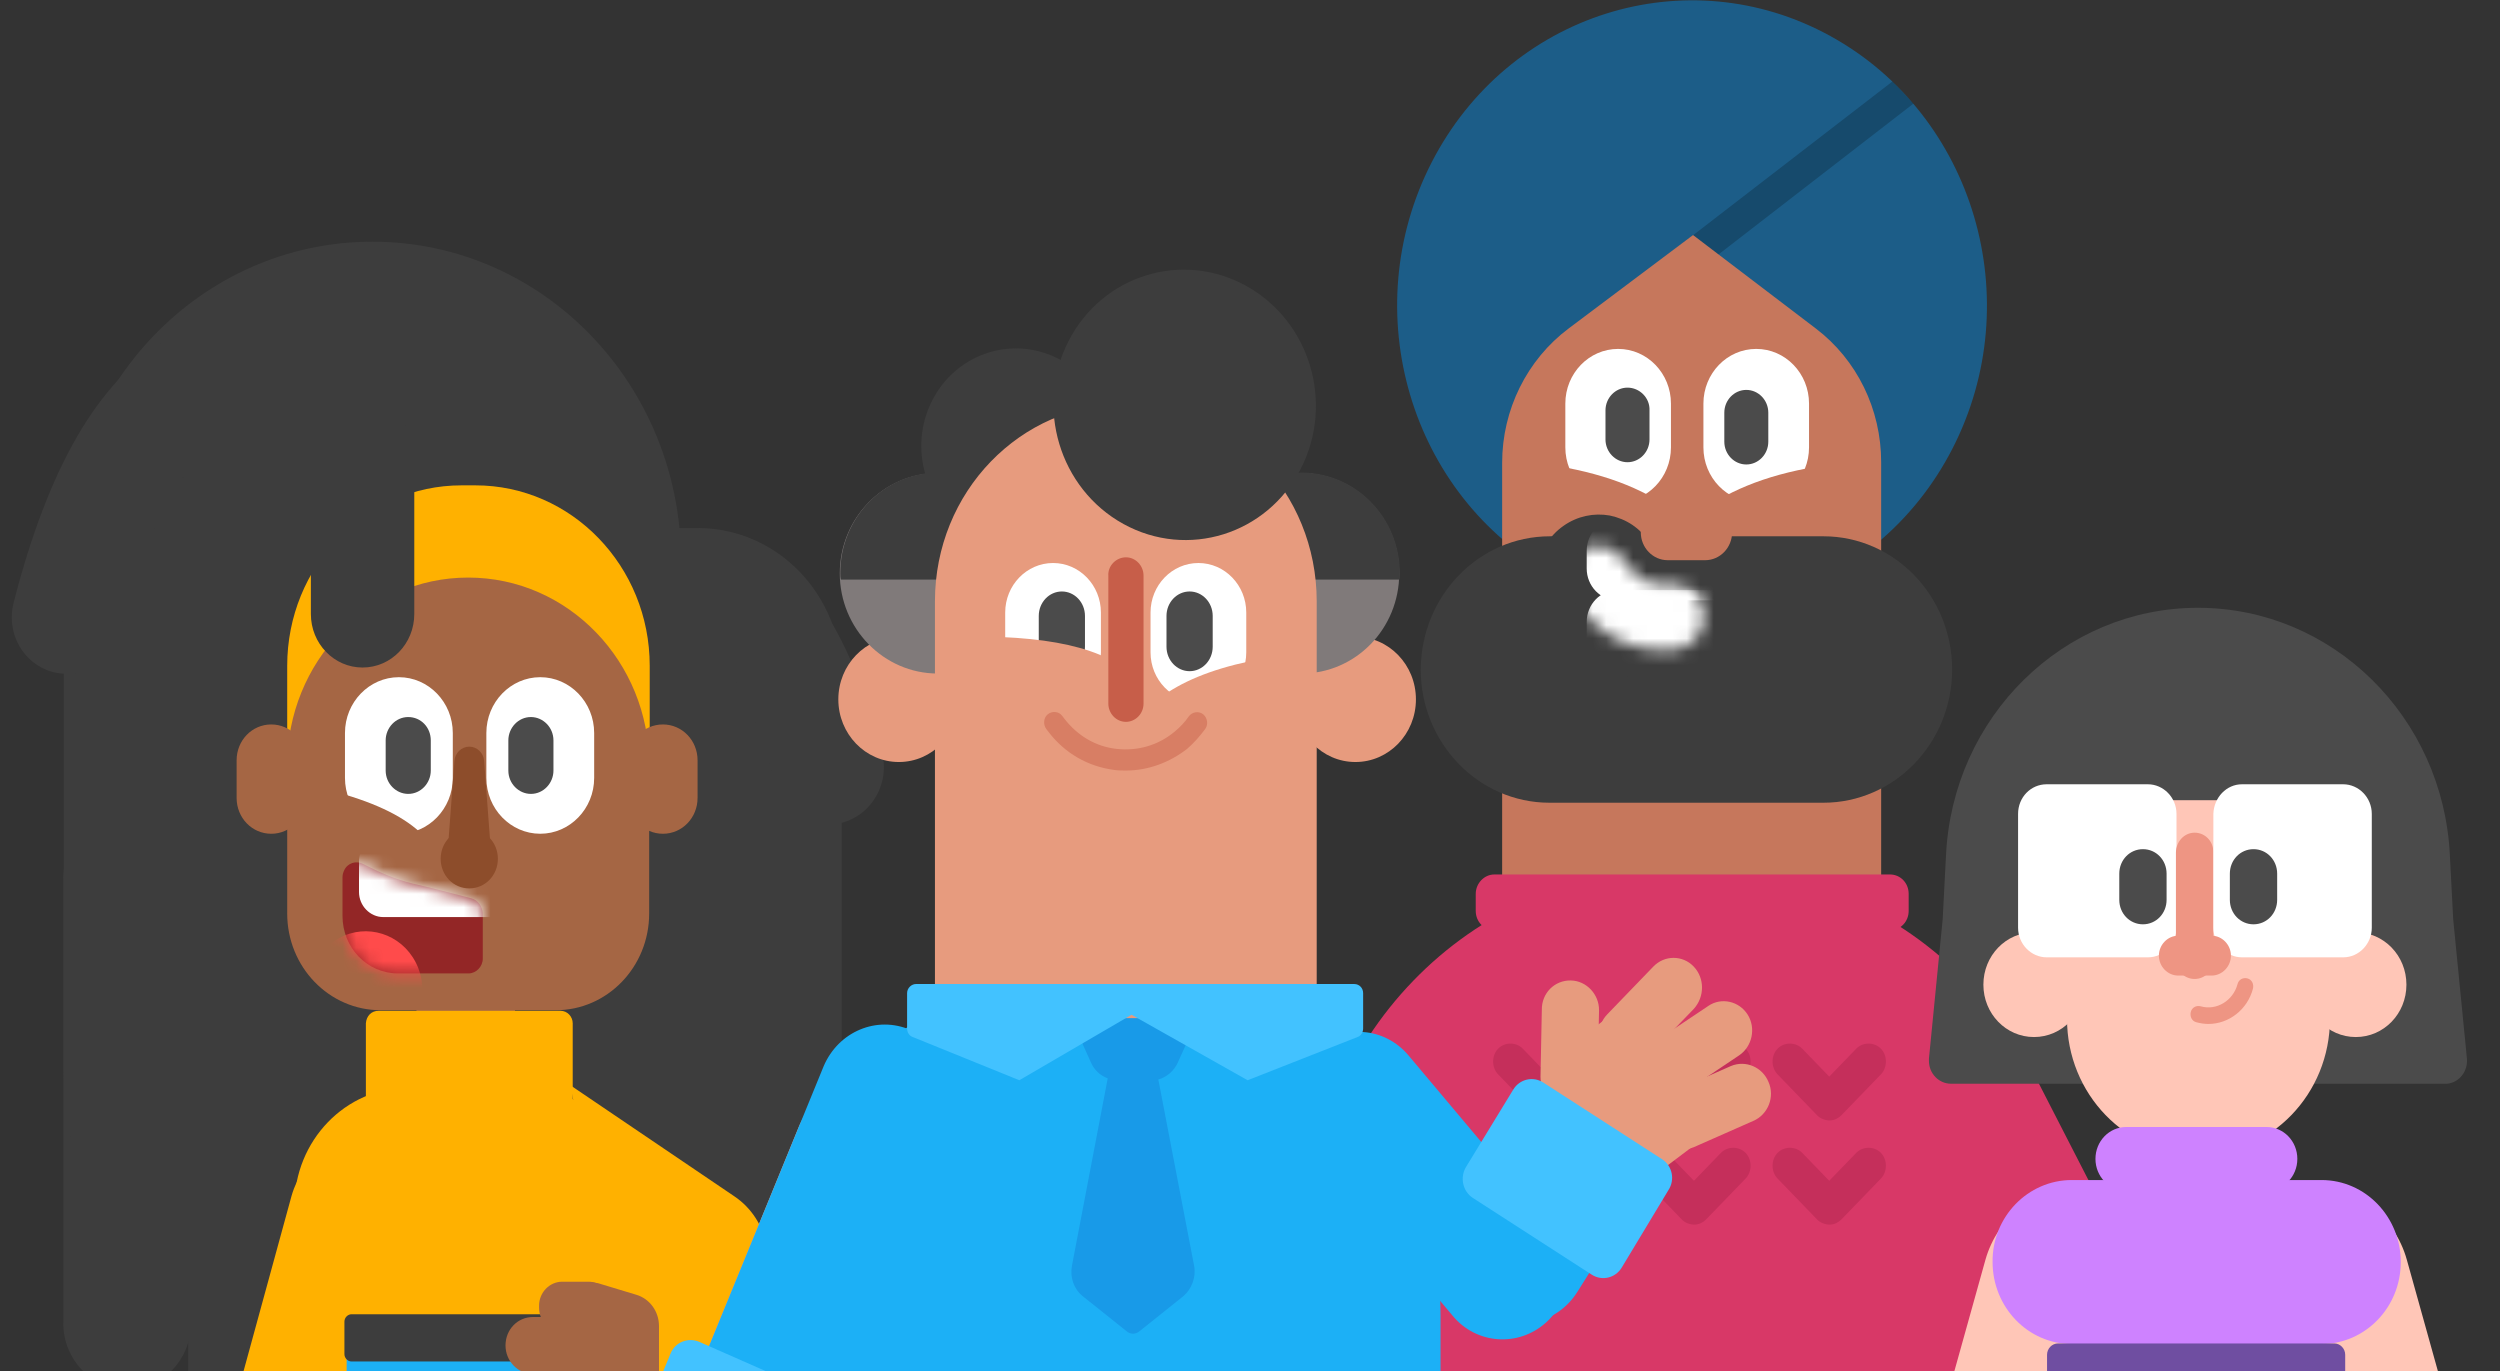 <svg width="186" height="102" viewBox="0 0 186 102" fill="none" xmlns="http://www.w3.org/2000/svg">
<rect x="0" y="0" width="186" height="102" fill="#333333" stroke="none"/>
<g clip-path="url(#clip0_4003_112)">
<path fill-rule="evenodd" clip-rule="evenodd" d="M146.459 84.607C143.409 85.952 141.996 89.614 143.291 92.772L155.728 123.162C157.023 126.32 160.556 127.781 163.605 126.436C166.656 125.091 168.069 121.43 166.774 118.27L154.336 87.881C153.042 84.723 149.508 83.262 146.459 84.607Z" fill="#C6775C"/>
<path fill-rule="evenodd" clip-rule="evenodd" d="M139.847 75.612L138.611 76.309C134.641 78.496 133.122 83.64 135.225 87.791L148.377 113.363C150.479 117.514 155.444 119.083 159.418 116.853L160.655 116.156C164.624 113.97 166.143 108.826 164.041 104.675L150.894 79.06C148.787 74.951 143.822 73.383 139.847 75.612Z" fill="#D83867"/>
<path fill-rule="evenodd" clip-rule="evenodd" d="M105.064 84.522C108.138 85.81 109.613 89.445 108.37 92.626L96.43 123.233C95.188 126.413 91.678 127.938 88.604 126.649C85.53 125.361 84.056 121.727 85.299 118.545L97.237 87.939C98.522 84.799 101.991 83.233 105.064 84.522Z" fill="#C6775C"/>
<path fill-rule="evenodd" clip-rule="evenodd" d="M111.557 75.412L112.806 76.086C116.812 78.198 118.416 83.312 116.382 87.5L103.652 113.347C101.618 117.535 96.677 119.195 92.665 117.04L91.416 116.366C87.41 114.254 85.806 109.14 87.841 104.953L100.57 79.105C102.611 74.959 107.511 73.305 111.557 75.412Z" fill="#D83867"/>
<path fill-rule="evenodd" clip-rule="evenodd" d="M124.418 64.716H126.996C142.058 64.716 154.254 77.338 154.254 92.925C154.254 108.511 142.058 121.133 126.996 121.133H124.418C109.356 121.133 97.16 108.511 97.16 92.925C97.16 77.338 109.356 64.716 124.418 64.716Z" fill="#D83867"/>
<mask id="mask0_4003_112" style="mask-type:luminance" maskUnits="userSpaceOnUse" x="97" y="64" width="58" height="58">
<path fill-rule="evenodd" clip-rule="evenodd" d="M124.418 64.716H126.996C142.058 64.716 154.254 77.338 154.254 92.925C154.254 108.511 142.058 121.133 126.996 121.133H124.418C109.356 121.133 97.16 108.511 97.16 92.925C97.16 77.338 109.356 64.716 124.418 64.716Z" fill="white"/>
</mask>
<g mask="url(#mask0_4003_112)">
<path d="M115.345 83.361C115.018 83.361 114.65 83.234 114.404 82.98L111.458 79.93C110.966 79.422 110.966 78.533 111.458 78.025C111.948 77.516 112.808 77.516 113.299 78.025L115.304 80.1L117.309 78.025C117.801 77.516 118.66 77.516 119.152 78.025C119.642 78.533 119.642 79.422 119.152 79.93L116.205 82.98C116.041 83.192 115.713 83.361 115.345 83.361Z" fill="#C52F5B"/>
<path d="M115.345 91.113C115.018 91.113 114.65 90.986 114.404 90.732L111.458 87.682C110.966 87.174 110.966 86.284 111.458 85.776C111.948 85.268 112.808 85.268 113.299 85.776L115.304 87.851L117.309 85.776C117.801 85.268 118.66 85.268 119.152 85.776C119.642 86.284 119.642 87.174 119.152 87.682L116.205 90.732C116.041 90.943 115.713 91.113 115.345 91.113Z" fill="#C52F5B"/>
<path d="M136.136 83.361C135.808 83.361 135.441 83.234 135.195 82.98L132.248 79.93C131.757 79.422 131.757 78.533 132.248 78.025C132.739 77.516 133.599 77.516 134.09 78.025L136.095 80.1L138.101 78.025C138.592 77.516 139.451 77.516 139.943 78.025C140.434 78.533 140.434 79.422 139.943 79.93L136.996 82.98C136.791 83.192 136.464 83.361 136.136 83.361Z" fill="#C52F5B"/>
<path d="M136.136 91.113C135.808 91.113 135.441 90.986 135.195 90.732L132.248 87.682C131.757 87.174 131.757 86.284 132.248 85.776C132.739 85.268 133.599 85.268 134.09 85.776L136.095 87.851L138.101 85.776C138.592 85.268 139.451 85.268 139.943 85.776C140.434 86.284 140.434 87.174 139.943 87.682L136.996 90.732C136.791 90.943 136.464 91.113 136.136 91.113Z" fill="#C52F5B"/>
<path d="M126.069 83.361C125.742 83.361 125.373 83.234 125.128 82.98L122.181 79.93C121.69 79.422 121.69 78.533 122.181 78.025C122.673 77.516 123.532 77.516 124.023 78.025L126.029 80.1L128.034 78.025C128.524 77.516 129.385 77.516 129.875 78.025C130.367 78.533 130.367 79.422 129.875 79.93L126.928 82.98C126.724 83.192 126.397 83.361 126.069 83.361Z" fill="#C52F5B"/>
<path d="M126.069 91.113C125.742 91.113 125.373 90.986 125.128 90.732L122.181 87.682C121.69 87.174 121.69 86.284 122.181 85.776C122.673 85.268 123.532 85.268 124.023 85.776L126.029 87.851L128.034 85.776C128.524 85.268 129.385 85.268 129.875 85.776C130.367 86.284 130.367 87.174 129.875 87.682L126.928 90.732C126.724 90.943 126.397 91.113 126.069 91.113Z" fill="#C52F5B"/>
</g>
<path d="M136.188 2.687C125.491 -3.2 112.208 1.002 106.52 12.072C100.832 23.142 104.892 36.888 115.589 42.775C126.285 48.662 139.568 44.46 145.256 33.39C150.945 22.32 146.884 8.574 136.188 2.687Z" fill="#1C5D88"/>
<path opacity="0.208" d="M140.801 6.059L119.765 22.281L121.115 24.145L142.357 7.711C141.865 7.16 141.333 6.61 140.801 6.059Z" fill="black"/>
<path fill-rule="evenodd" clip-rule="evenodd" d="M116.712 24.434L125.962 17.487L135.088 24.434C138.158 26.763 139.959 30.448 139.959 34.387V66.535H111.76V34.429C111.76 30.49 113.602 26.763 116.712 24.434Z" fill="#C6775C"/>
<mask id="mask1_4003_112" style="mask-type:luminance" maskUnits="userSpaceOnUse" x="111" y="17" width="29" height="50">
<path fill-rule="evenodd" clip-rule="evenodd" d="M116.712 24.434L125.962 17.487L135.088 24.434C138.158 26.763 139.959 30.448 139.959 34.387V66.535H111.76V34.429C111.76 30.49 113.602 26.763 116.712 24.434Z" fill="white"/>
</mask>
<g mask="url(#mask1_4003_112)">
<path fill-rule="evenodd" clip-rule="evenodd" d="M130.663 25.959C132.833 25.959 134.592 27.781 134.592 30.026V33.287C134.592 35.532 132.833 37.353 130.663 37.353C128.494 37.353 126.734 35.532 126.734 33.287V30.026C126.734 27.781 128.494 25.959 130.663 25.959Z" fill="white"/>
<path fill-rule="evenodd" clip-rule="evenodd" d="M120.39 25.959C118.221 25.959 116.461 27.781 116.461 30.026V33.287C116.461 35.532 118.221 37.353 120.39 37.353C122.559 37.353 124.319 35.532 124.319 33.287V30.026C124.319 27.781 122.559 25.959 120.39 25.959Z" fill="white"/>
<path fill-rule="evenodd" clip-rule="evenodd" d="M121.086 28.84C120.185 28.84 119.448 29.602 119.448 30.534V32.694C119.448 33.626 120.185 34.389 121.086 34.389C121.986 34.389 122.723 33.626 122.723 32.694V30.534C122.763 29.602 121.986 28.84 121.086 28.84Z" fill="#4B4B4B"/>
<path fill-rule="evenodd" clip-rule="evenodd" d="M129.925 29.009C129.025 29.009 128.289 29.771 128.289 30.703V32.863C128.289 33.795 129.025 34.557 129.925 34.557C130.826 34.557 131.562 33.795 131.562 32.863V30.703C131.562 29.771 130.826 29.009 129.925 29.009Z" fill="#4B4B4B"/>
</g>
<mask id="mask2_4003_112" style="mask-type:luminance" maskUnits="userSpaceOnUse" x="111" y="17" width="29" height="50">
<path fill-rule="evenodd" clip-rule="evenodd" d="M116.712 24.434L125.962 17.487L135.088 24.434C138.158 26.763 139.959 30.448 139.959 34.387V66.535H111.76V34.429C111.76 30.49 113.602 26.763 116.712 24.434Z" fill="white"/>
</mask>
<g mask="url(#mask2_4003_112)">
<path d="M121.747 42.477C120.232 41.249 117.982 40.359 115.076 39.851L115.894 34.684C119.7 35.319 122.729 36.547 124.939 38.369L121.747 42.477Z" fill="#C6775C"/>
</g>
<mask id="mask3_4003_112" style="mask-type:luminance" maskUnits="userSpaceOnUse" x="111" y="17" width="29" height="50">
<path fill-rule="evenodd" clip-rule="evenodd" d="M116.712 24.434L125.962 17.487L135.088 24.434C138.158 26.763 139.959 30.448 139.959 34.387V66.535H111.76V34.429C111.76 30.49 113.602 26.763 116.712 24.434Z" fill="white"/>
</mask>
<g mask="url(#mask3_4003_112)">
<path d="M129.236 42.477L126.085 38.411C128.254 36.632 131.282 35.361 135.13 34.726L135.948 39.893C133.002 40.359 130.75 41.206 129.236 42.477Z" fill="#C6775C"/>
</g>
<path fill-rule="evenodd" clip-rule="evenodd" d="M115.321 39.9H135.662C140.941 39.9 145.239 44.348 145.239 49.812C145.239 55.276 140.941 59.723 135.662 59.723H115.279C110.001 59.723 105.703 55.276 105.703 49.812C105.744 44.305 110.041 39.9 115.321 39.9Z" fill="#3D3D3D"/>
<path d="M123.739 50.723C120.26 50.723 117.191 48.987 115.104 45.768C113.671 43.608 114.203 40.6 116.331 39.118C117.354 38.398 118.582 38.144 119.769 38.355C120.997 38.61 122.02 39.287 122.716 40.346C123.248 41.151 123.493 41.193 123.943 41.108C126.481 40.812 128.732 42.76 129.018 45.344C129.265 47.97 127.422 50.3 124.926 50.596C124.516 50.723 124.107 50.723 123.739 50.723ZM118.869 40.643C118.418 40.643 117.928 40.77 117.559 41.066C116.495 41.829 116.208 43.353 116.945 44.455C118.827 47.335 121.529 48.69 124.68 48.351C125.949 48.224 126.89 46.996 126.768 45.683C126.645 44.328 125.458 43.396 124.19 43.523C122.756 43.692 121.774 43.142 120.834 41.744C120.465 41.193 119.933 40.854 119.319 40.727C119.196 40.643 119.032 40.643 118.869 40.643Z" fill="#3D3D3D"/>
<mask id="mask4_4003_112" style="mask-type:luminance" maskUnits="userSpaceOnUse" x="116" y="40" width="11" height="9">
<path fill-rule="evenodd" clip-rule="evenodd" d="M120.833 41.702C121.774 43.142 122.797 43.65 124.189 43.481C125.499 43.353 126.645 44.328 126.767 45.641C126.89 46.996 125.949 48.182 124.68 48.309C121.529 48.648 118.827 47.293 116.944 44.412C116.208 43.311 116.494 41.786 117.558 41.024C118.623 40.262 120.096 40.6 120.833 41.702Z" fill="white"/>
</mask>
<g mask="url(#mask4_4003_112)">
<path fill-rule="evenodd" clip-rule="evenodd" d="M120.342 38.61H127.504C128.773 38.61 129.796 39.669 129.796 40.982V42.295C129.796 43.608 128.773 44.667 127.504 44.667H120.342C119.073 44.667 118.05 43.608 118.05 42.295V40.982C118.05 39.669 119.073 38.61 120.342 38.61Z" fill="white"/>
</g>
<mask id="mask5_4003_112" style="mask-type:luminance" maskUnits="userSpaceOnUse" x="116" y="40" width="11" height="9">
<path fill-rule="evenodd" clip-rule="evenodd" d="M120.833 41.702C121.774 43.142 122.797 43.65 124.189 43.481C125.499 43.353 126.645 44.328 126.767 45.641C126.89 46.996 125.949 48.182 124.68 48.309C121.529 48.648 118.827 47.293 116.944 44.412C116.208 43.311 116.494 41.786 117.558 41.024C118.623 40.262 120.096 40.6 120.833 41.702Z" fill="white"/>
</mask>
<g mask="url(#mask5_4003_112)">
<path fill-rule="evenodd" clip-rule="evenodd" d="M120.342 43.904H127.504C128.773 43.904 129.796 44.963 129.796 46.276V47.589C129.796 48.902 128.773 49.961 127.504 49.961H120.342C119.073 49.961 118.05 48.902 118.05 47.589V46.276C118.05 44.963 119.073 43.904 120.342 43.904Z" fill="white"/>
</g>
<path fill-rule="evenodd" clip-rule="evenodd" d="M124.079 37.529H126.863C127.967 37.529 128.868 38.46 128.868 39.604C128.868 40.748 127.967 41.679 126.863 41.679H124.079C122.975 41.679 122.074 40.748 122.074 39.604C122.074 38.46 122.975 37.529 124.079 37.529Z" fill="#C6775C"/>
<path fill-rule="evenodd" clip-rule="evenodd" d="M111.186 65.06H140.613C141.391 65.06 142.005 65.696 142.005 66.5V67.771C142.005 68.576 141.391 69.211 140.613 69.211H111.186C110.409 69.211 109.795 68.576 109.795 67.771V66.5C109.795 65.738 110.409 65.06 111.186 65.06Z" fill="#D83867"/>
<path fill-rule="evenodd" clip-rule="evenodd" d="M9.459 60.379C12.078 60.379 14.207 62.582 14.207 65.293V98.457C14.207 101.167 12.078 103.37 9.459 103.37C6.84 103.37 4.711 101.167 4.711 98.457V65.293C4.752 62.582 6.881 60.379 9.459 60.379Z" fill="#3D3D3D"/>
<path fill-rule="evenodd" clip-rule="evenodd" d="M53.046 65.928C55.666 65.928 57.794 68.13 57.794 70.841V104.005C57.794 106.716 55.666 108.919 53.046 108.919C50.427 108.919 48.299 106.716 48.299 104.005V70.841C48.34 68.13 50.427 65.928 53.046 65.928Z" fill="#3D3D3D"/>
<path fill-rule="evenodd" clip-rule="evenodd" d="M18.749 67.58C21.368 67.58 23.496 69.782 23.496 72.493V105.657C23.496 108.368 21.368 110.571 18.749 110.571C16.129 110.571 14.001 108.368 14.001 105.657V72.493C14.042 69.782 16.17 67.58 18.749 67.58Z" fill="#3D3D3D"/>
<path fill-rule="evenodd" clip-rule="evenodd" d="M55.215 58.516C57.835 58.516 59.963 60.718 59.963 63.429V84.734C59.963 87.445 57.835 89.647 55.215 89.647C52.596 89.647 50.468 87.445 50.468 84.734V63.429C50.468 60.718 52.596 58.516 55.215 58.516Z" fill="#3D3D3D"/>
<path fill-rule="evenodd" clip-rule="evenodd" d="M27.711 17.982C40.398 17.982 50.671 28.613 50.671 41.743V79.778C50.671 92.908 40.398 103.54 27.711 103.54C15.024 103.54 4.751 92.908 4.751 79.778V41.743C4.751 28.613 15.024 17.982 27.711 17.982Z" fill="#3D3D3D"/>
<path fill-rule="evenodd" clip-rule="evenodd" d="M50.14 39.286H51.9C57.834 39.286 62.623 44.242 62.623 50.383V83.548C62.623 89.689 57.834 94.645 51.9 94.645H50.14C44.206 94.645 39.417 89.689 39.417 83.548V50.383C39.376 44.242 44.206 39.286 50.14 39.286Z" fill="#3D3D3D"/>
<path fill-rule="evenodd" clip-rule="evenodd" d="M25.569 90.724C27.765 91.156 29.186 93.382 28.77 95.656L24.723 117.578C24.307 119.852 22.198 121.311 20.002 120.879C17.807 120.446 16.386 118.22 16.802 115.947L20.848 94.025C21.264 91.751 23.364 90.25 25.569 90.724Z" fill="#A56644"/>
<path fill-rule="evenodd" clip-rule="evenodd" d="M28.564 85.042L29.412 85.3C32.358 86.181 34.042 89.326 33.191 92.376L28.212 110.558C27.36 113.608 24.322 115.353 21.373 114.515C21.373 114.515 21.373 114.515 21.332 114.512L20.485 114.254C17.539 113.373 15.854 110.229 16.706 107.178L21.685 88.996C22.536 85.946 25.577 84.159 28.564 85.042Z" fill="#FFB100"/>
<path fill-rule="evenodd" clip-rule="evenodd" d="M30.373 80.922H38.926C43.633 80.922 47.439 84.861 47.439 89.732V93.544C47.439 96.297 45.27 98.542 42.61 98.542H26.73C24.07 98.542 21.901 96.297 21.901 93.544V89.732C21.901 84.861 25.707 80.922 30.373 80.922Z" fill="#FFB100"/>
<path fill-rule="evenodd" clip-rule="evenodd" d="M34.342 36.11H35.365C42.527 36.11 48.339 42.124 48.339 49.537V55.847C48.339 63.26 42.527 69.274 35.365 69.274H34.342C27.179 69.274 21.368 63.26 21.368 55.847V49.537C21.368 42.124 27.179 36.11 34.342 36.11Z" fill="#FFB100"/>
<path fill-rule="evenodd" clip-rule="evenodd" d="M34.833 42.971C42.282 42.971 48.298 49.24 48.298 56.906V67.961C48.298 71.942 45.187 75.161 41.34 75.161H28.325C24.478 75.161 21.368 71.942 21.368 67.961V56.949C21.368 49.24 27.384 42.971 34.833 42.971Z" fill="#A56644"/>
<path fill-rule="evenodd" clip-rule="evenodd" d="M35.059 66.832C33.586 66.451 32.154 66.07 30.68 65.731C29.452 65.434 28.265 64.926 27.038 64.291C26.506 63.994 25.851 64.206 25.605 64.757C25.523 64.926 25.482 65.096 25.482 65.265V68.145C25.482 70.517 27.324 72.423 29.616 72.423H34.855C35.428 72.423 35.919 71.915 35.919 71.322V67.933C35.878 67.425 35.55 66.959 35.059 66.832Z" fill="#932626"/>
<mask id="mask6_4003_112" style="mask-type:luminance" maskUnits="userSpaceOnUse" x="25" y="64" width="11" height="9">
<path fill-rule="evenodd" clip-rule="evenodd" d="M35.059 66.832C33.586 66.451 32.154 66.07 30.68 65.731C29.452 65.434 28.265 64.926 27.038 64.291C26.506 63.994 25.851 64.206 25.605 64.757C25.523 64.926 25.482 65.096 25.482 65.265V68.145C25.482 70.517 27.324 72.423 29.616 72.423H34.855C35.428 72.423 35.919 71.915 35.919 71.322V67.933C35.878 67.425 35.55 66.959 35.059 66.832Z" fill="white"/>
</mask>
<g mask="url(#mask6_4003_112)">
<path d="M25.228 69.798C23.173 70.929 22.392 73.571 23.486 75.698C24.579 77.825 27.131 78.633 29.187 77.501C31.242 76.37 32.022 73.729 30.929 71.601C29.836 69.474 27.284 68.667 25.228 69.798Z" fill="#FF4B4B"/>
</g>
<mask id="mask7_4003_112" style="mask-type:luminance" maskUnits="userSpaceOnUse" x="25" y="64" width="11" height="9">
<path fill-rule="evenodd" clip-rule="evenodd" d="M35.059 66.832C33.586 66.451 32.154 66.07 30.68 65.731C29.452 65.434 28.265 64.926 27.038 64.291C26.506 63.994 25.851 64.206 25.605 64.757C25.523 64.926 25.482 65.096 25.482 65.265V68.145C25.482 70.517 27.324 72.423 29.616 72.423H34.855C35.428 72.423 35.919 71.915 35.919 71.322V67.933C35.878 67.425 35.55 66.959 35.059 66.832Z" fill="white"/>
</mask>
<g mask="url(#mask7_4003_112)">
<path fill-rule="evenodd" clip-rule="evenodd" d="M36.779 62.216H28.511C27.529 62.216 26.71 63.063 26.71 64.079V66.366C26.71 67.383 27.529 68.23 28.511 68.23H36.779C37.761 68.23 38.579 67.383 38.579 66.366V64.079C38.538 63.063 37.761 62.216 36.779 62.216Z" fill="white"/>
</g>
<path fill-rule="evenodd" clip-rule="evenodd" d="M40.195 50.383C42.406 50.383 44.206 52.247 44.206 54.534V57.88C44.206 60.168 42.406 62.031 40.195 62.031C37.985 62.031 36.185 60.168 36.185 57.88V54.534C36.185 52.247 37.985 50.383 40.195 50.383Z" fill="white"/>
<path fill-rule="evenodd" clip-rule="evenodd" d="M29.677 50.383C27.467 50.383 25.666 52.247 25.666 54.534V57.88C25.666 60.168 27.467 62.031 29.677 62.031C31.887 62.031 33.688 60.168 33.688 57.88V54.534C33.688 52.247 31.887 50.383 29.677 50.383Z" fill="white"/>
<path fill-rule="evenodd" clip-rule="evenodd" d="M30.372 53.348C29.43 53.348 28.694 54.153 28.694 55.085V57.33C28.694 58.304 29.471 59.066 30.372 59.066C31.313 59.066 32.05 58.262 32.05 57.33V55.085C32.05 54.111 31.313 53.348 30.372 53.348Z" fill="#4B4B4B"/>
<path fill-rule="evenodd" clip-rule="evenodd" d="M39.499 53.348C38.558 53.348 37.821 54.153 37.821 55.085V57.33C37.821 58.304 38.599 59.066 39.499 59.066C40.441 59.066 41.177 58.262 41.177 57.33V55.085C41.177 54.111 40.4 53.348 39.499 53.348Z" fill="#4B4B4B"/>
<path d="M29.39 63.979C28.367 63.005 26.525 62.2 23.906 61.523L24.561 58.812C27.671 59.617 29.84 60.633 31.232 61.904L29.39 63.979Z" fill="#A56644"/>
<path fill-rule="evenodd" clip-rule="evenodd" d="M34.915 55.55C35.488 55.55 35.979 56.017 36.02 56.609L36.511 63.175C36.593 64.106 35.897 64.911 35.038 64.954C34.997 64.954 34.956 64.954 34.915 64.954C34.015 64.954 33.319 64.191 33.319 63.302C33.319 63.259 33.319 63.217 33.319 63.175L33.81 56.609C33.851 56.017 34.342 55.55 34.915 55.55Z" fill="#8D4D2B"/>
<path fill-rule="evenodd" clip-rule="evenodd" d="M34.914 61.692C36.101 61.692 37.042 62.666 37.042 63.895C37.042 65.123 36.101 66.097 34.914 66.097C33.727 66.097 32.786 65.123 32.786 63.895C32.786 62.666 33.727 61.692 34.914 61.692Z" fill="#8D4D2B"/>
<path fill-rule="evenodd" clip-rule="evenodd" d="M26.976 29.842C29.104 29.842 30.823 31.62 30.823 33.823V45.682C30.823 47.885 29.104 49.664 26.976 49.664C24.848 49.664 23.129 47.885 23.129 45.682V33.823C23.129 31.62 24.848 29.842 26.976 29.842Z" fill="#3D3D3D"/>
<path fill-rule="evenodd" clip-rule="evenodd" d="M30.986 74.06H38.312V80.752H30.986V74.06Z" fill="#A56644"/>
<path d="M4.997 50.129C4.629 50.129 4.302 50.087 3.933 50.002C1.723 49.409 0.413 47.08 1.027 44.792C3.606 34.754 7.289 28.401 12.323 25.351C14.288 24.165 16.825 24.843 17.93 26.876C19.076 28.909 18.421 31.535 16.457 32.679C14.411 33.907 11.423 37.423 8.967 46.91C8.476 48.859 6.839 50.129 4.997 50.129Z" fill="#3D3D3D"/>
<path d="M61.64 61.311C59.839 61.311 58.161 60.083 57.67 58.177C55.747 50.976 53.578 48.731 52.472 48.011C50.508 46.783 49.894 44.199 51.081 42.166C52.268 40.133 54.764 39.498 56.729 40.726C60.658 43.183 63.564 48.139 65.61 55.932C66.224 58.219 64.914 60.549 62.745 61.184C62.377 61.269 62.008 61.311 61.64 61.311Z" fill="#3D3D3D"/>
<path fill-rule="evenodd" clip-rule="evenodd" d="M49.321 53.899C50.753 53.899 51.899 55.085 51.899 56.568V59.363C51.899 60.846 50.753 62.032 49.321 62.032C47.888 62.032 46.742 60.846 46.742 59.363V56.568C46.701 55.085 47.888 53.899 49.321 53.899Z" fill="#A56644"/>
<path fill-rule="evenodd" clip-rule="evenodd" d="M20.182 53.899C21.614 53.899 22.76 55.085 22.76 56.568V59.363C22.76 60.846 21.614 62.032 20.182 62.032C18.75 62.032 17.604 60.846 17.604 59.363V56.568C17.604 55.085 18.75 53.899 20.182 53.899Z" fill="#A56644"/>
<path fill-rule="evenodd" clip-rule="evenodd" d="M28.163 75.204H41.709C42.201 75.204 42.61 75.628 42.61 76.136V83.718C42.61 84.226 42.201 84.649 41.709 84.649H28.122C27.631 84.649 27.221 84.226 27.221 83.718V76.136C27.262 75.585 27.631 75.204 28.163 75.204Z" fill="#FFB100"/>
<path fill-rule="evenodd" clip-rule="evenodd" d="M25.804 98.52H36.241L37.755 144.73C37.796 145.958 36.855 146.975 35.668 147.017C35.627 147.017 35.627 147.017 35.586 147.017H27.728C26.541 147.017 25.6 146.043 25.6 144.814L25.804 98.52Z" fill="#1CB0F6"/>
<path fill-rule="evenodd" clip-rule="evenodd" d="M44.018 98.52H33.499L41.03 145.153C41.194 146.212 42.094 147.017 43.158 147.017H51.016C52.203 147.017 53.145 146.043 53.145 144.814C53.145 144.645 53.145 144.518 53.104 144.348L44.018 98.52Z" fill="#1CB0F6"/>
<path fill-rule="evenodd" clip-rule="evenodd" d="M26.157 97.779H43.51C43.755 97.779 44.001 97.949 44.042 98.203L44.533 100.617C44.574 100.914 44.41 101.211 44.123 101.295C44.083 101.295 44.042 101.295 44.001 101.295H26.157C25.87 101.295 25.625 101.041 25.625 100.745V98.33C25.625 98.034 25.87 97.779 26.157 97.779Z" fill="#3D3D3D"/>
<path fill-rule="evenodd" clip-rule="evenodd" d="M42.439 80.746L54.635 89.006C57.214 90.742 57.91 94.3 56.231 96.969C56.068 97.222 55.863 97.477 55.658 97.731L48.414 105.905C48.128 106.202 47.678 106.244 47.391 105.948C47.268 105.821 47.187 105.694 47.187 105.566L42.439 80.746Z" fill="#FFB100"/>
<path fill-rule="evenodd" clip-rule="evenodd" d="M44.691 95.529L47.351 96.333C48.333 96.63 49.029 97.561 49.029 98.662V104.55C49.029 105.863 48.006 106.965 46.696 106.965C46.41 106.965 46.164 106.923 45.919 106.837L41.703 105.27V97.816C41.703 96.503 42.726 95.401 44.036 95.401C44.241 95.443 44.486 95.443 44.691 95.529Z" fill="#A56644"/>
<path fill-rule="evenodd" clip-rule="evenodd" d="M41.826 95.359H43.79C44.732 95.359 45.509 96.164 45.509 97.138V97.308C45.509 98.282 44.732 99.087 43.79 99.087H41.826C40.885 99.087 40.107 98.282 40.107 97.308V97.138C40.107 96.164 40.885 95.359 41.826 95.359Z" fill="#A56644"/>
<path fill-rule="evenodd" clip-rule="evenodd" d="M39.656 97.985H42.849C43.995 97.985 44.895 98.959 44.895 100.103C44.895 101.289 43.954 102.221 42.849 102.221H39.656C38.51 102.221 37.61 101.247 37.61 100.103C37.61 98.917 38.51 97.985 39.656 97.985Z" fill="#A56644"/>
<path fill-rule="evenodd" clip-rule="evenodd" d="M40.761 102.305L42.644 101.246C43.585 100.696 44.772 101.035 45.304 102.051C45.836 103.026 45.468 104.254 44.527 104.805L42.644 105.863C41.703 106.414 40.516 106.075 39.984 105.058C39.493 104.084 39.82 102.856 40.761 102.305Z" fill="#A56644"/>
<path d="M66.874 56.694C69.36 56.694 71.376 54.608 71.376 52.035C71.376 49.461 69.36 47.376 66.874 47.376C64.388 47.376 62.372 49.461 62.372 52.035C62.372 54.608 64.388 56.694 66.874 56.694Z" fill="#E79B7E"/>
<path d="M100.843 56.694C103.33 56.694 105.345 54.608 105.345 52.035C105.345 49.461 103.33 47.376 100.843 47.376C98.357 47.376 96.341 49.461 96.341 52.035C96.341 54.608 98.357 56.694 100.843 56.694Z" fill="#E79B7E"/>
<path fill-rule="evenodd" clip-rule="evenodd" d="M65.848 81.151C68.342 82.248 69.507 85.216 68.447 87.797L56.003 118.168C55.548 119.244 54.378 119.753 53.338 119.281L48.06 116.971C47.02 116.501 46.529 115.288 46.984 114.212L59.428 83.841C60.487 81.26 63.354 80.055 65.848 81.151Z" fill="#E79B7E"/>
<path fill-rule="evenodd" clip-rule="evenodd" d="M67.742 76.633C70.236 77.73 71.401 80.697 70.341 83.278L57.973 113.477L48.913 109.523L61.281 79.324C62.381 76.742 65.248 75.536 67.742 76.633Z" fill="#1CB0F6"/>
<path fill-rule="evenodd" clip-rule="evenodd" d="M52.024 99.832L61.627 104.064C62.457 104.416 62.86 105.418 62.479 106.279L59.906 112.518C59.566 113.378 58.598 113.794 57.766 113.401L48.163 109.169C47.332 108.817 46.93 107.815 47.31 106.954L49.884 100.715C50.223 99.855 51.193 99.481 52.024 99.832Z" fill="#42C2FF"/>
<path fill-rule="evenodd" clip-rule="evenodd" d="M75.825 73.834H83.97C96.78 73.834 107.176 84.592 107.176 97.849V150.667C107.176 152.404 105.784 153.843 104.106 153.843H63.834C62.156 153.843 60.764 152.404 60.764 150.667V89.421C60.764 80.822 67.517 73.834 75.825 73.834Z" fill="#1CB0F6"/>
<mask id="mask8_4003_112" style="mask-type:luminance" maskUnits="userSpaceOnUse" x="60" y="73" width="48" height="81">
<path fill-rule="evenodd" clip-rule="evenodd" d="M75.825 73.834H83.97C96.78 73.834 107.176 84.592 107.176 97.849V150.667C107.176 152.404 105.784 153.843 104.106 153.843H63.834C62.156 153.843 60.764 152.404 60.764 150.667V89.421C60.764 80.822 67.517 73.834 75.825 73.834Z" fill="white"/>
</mask>
<g mask="url(#mask8_4003_112)">
<path fill-rule="evenodd" clip-rule="evenodd" d="M86.18 80.314L88.84 94.164C89.004 95.011 88.676 95.901 88.022 96.451L84.788 99.035C84.502 99.29 84.093 99.29 83.806 99.035L80.573 96.451C79.877 95.901 79.591 95.011 79.754 94.164L82.415 80.23C81.842 80.018 81.391 79.594 81.146 79.001L80.286 77.095C79.754 75.909 80.286 74.554 81.391 74.003C81.678 73.876 82.005 73.791 82.333 73.791H86.466C87.694 73.791 88.717 74.85 88.717 76.121C88.717 76.46 88.636 76.799 88.513 77.095L87.653 79.001C87.367 79.679 86.794 80.145 86.18 80.314Z" fill="#189AE8"/>
</g>
<path fill-rule="evenodd" clip-rule="evenodd" d="M69.765 50.111C65.754 50.111 62.48 46.765 62.48 42.656C62.48 38.548 65.754 35.202 69.765 35.202C73.776 35.202 77.05 38.548 77.05 42.656C77.05 46.765 73.817 50.111 69.765 50.111ZM96.818 50.111C92.807 50.111 89.533 46.765 89.533 42.656C89.533 38.548 92.807 35.202 96.818 35.202C100.829 35.202 104.103 38.548 104.103 42.656C104.103 46.765 100.869 50.111 96.818 50.111Z" fill="#807A7A"/>
<path fill-rule="evenodd" clip-rule="evenodd" d="M96.818 35.16C92.808 35.16 89.533 38.507 89.533 42.615C89.533 42.784 89.533 42.954 89.574 43.123H104.103C104.103 42.954 104.144 42.784 104.144 42.615C104.144 38.507 100.87 35.16 96.818 35.16Z" fill="#3D3D3D"/>
<path fill-rule="evenodd" clip-rule="evenodd" d="M77.09 42.615C77.09 38.507 73.816 35.16 69.805 35.16C65.794 35.16 62.52 38.507 62.52 42.615C62.52 42.784 62.52 42.954 62.561 43.123H77.049C77.049 42.996 77.09 42.827 77.09 42.615Z" fill="#3D3D3D"/>
<path d="M78.921 26.786C75.469 24.886 71.19 26.226 69.365 29.778C67.54 33.33 68.859 37.75 72.311 39.65C75.763 41.55 80.042 40.211 81.867 36.658C83.693 33.106 82.374 28.686 78.921 26.786Z" fill="#3D3D3D"/>
<path fill-rule="evenodd" clip-rule="evenodd" d="M83.761 30.045C91.619 30.045 97.963 36.61 97.963 44.742V75.747H69.56V44.742C69.56 36.61 75.903 30.045 83.761 30.045Z" fill="#E79B7E"/>
<mask id="mask9_4003_112" style="mask-type:luminance" maskUnits="userSpaceOnUse" x="69" y="30" width="29" height="46">
<path fill-rule="evenodd" clip-rule="evenodd" d="M83.761 30.045C91.619 30.045 97.963 36.61 97.963 44.742V75.747H69.56V44.742C69.56 36.61 75.903 30.045 83.761 30.045Z" fill="white"/>
</mask>
<g mask="url(#mask9_4003_112)">
<path fill-rule="evenodd" clip-rule="evenodd" d="M78.348 41.888C76.383 41.888 74.787 43.54 74.787 45.573V48.538C74.787 50.571 76.383 52.223 78.348 52.223C80.312 52.223 81.908 50.571 81.908 48.538V45.573C81.908 43.54 80.312 41.888 78.348 41.888Z" fill="white"/>
<path fill-rule="evenodd" clip-rule="evenodd" d="M79.003 44.006C78.062 44.006 77.284 44.811 77.284 45.827V48.114C77.284 49.131 78.062 49.936 79.003 49.936C79.944 49.936 80.722 49.131 80.722 48.114V45.827C80.722 44.811 79.944 44.006 79.003 44.006Z" fill="#4B4B4B"/>
<path fill-rule="evenodd" clip-rule="evenodd" d="M89.161 41.888C91.126 41.888 92.722 43.54 92.722 45.573V48.538C92.722 50.571 91.126 52.223 89.161 52.223C87.196 52.223 85.6 50.571 85.6 48.538V45.573C85.6 43.54 87.196 41.888 89.161 41.888Z" fill="white"/>
<path fill-rule="evenodd" clip-rule="evenodd" d="M88.506 44.006C89.447 44.006 90.225 44.811 90.225 45.827V48.114C90.225 49.131 89.447 49.936 88.506 49.936C87.565 49.936 86.787 49.131 86.787 48.114V45.827C86.787 44.811 87.565 44.006 88.506 44.006Z" fill="#4B4B4B"/>
<path d="M80.987 53.197C80.7 53.197 80.413 53.155 80.168 53.028C78.817 52.477 76.853 52.139 74.315 52.054C73.088 52.012 72.105 50.91 72.146 49.64C72.187 48.369 73.251 47.352 74.479 47.395C77.549 47.522 79.963 47.946 81.805 48.708C82.951 49.174 83.524 50.529 83.074 51.715C82.746 52.647 81.887 53.197 80.987 53.197Z" fill="#E79B7E"/>
<path fill-rule="evenodd" clip-rule="evenodd" d="M83.77 41.465C84.506 41.465 85.079 42.101 85.079 42.821V52.351C85.079 53.113 84.465 53.706 83.77 53.706C83.033 53.706 82.46 53.071 82.46 52.351V42.821C82.419 42.101 83.033 41.465 83.77 41.465Z" fill="#C75E49"/>
</g>
<path d="M87.747 53.983L86.273 51.949C87.829 50.763 89.998 49.832 92.985 49.196L93.477 51.695C90.939 52.246 89.015 53.051 87.747 53.983Z" fill="#E79B7E"/>
<path d="M83.776 57.328C83.489 57.328 83.203 57.328 82.916 57.286C80.952 57.032 79.233 56.057 78.005 54.448L77.841 54.236C77.596 53.897 77.637 53.389 77.964 53.135C78.292 52.881 78.783 52.923 79.028 53.262L79.192 53.474C80.174 54.744 81.525 55.549 83.08 55.718C84.635 55.888 86.15 55.464 87.377 54.448C87.787 54.109 88.155 53.728 88.442 53.304C88.687 52.965 89.178 52.881 89.506 53.135C89.833 53.389 89.915 53.897 89.669 54.236C89.26 54.787 88.81 55.295 88.319 55.718C87.009 56.735 85.413 57.328 83.776 57.328Z" fill="#D87E64"/>
<path fill-rule="evenodd" clip-rule="evenodd" d="M97.897 78.04C95.851 79.862 95.647 83.081 97.407 85.198L108.088 97.905C109.848 100.023 112.959 100.235 115.005 98.413C117.052 96.592 117.256 93.373 115.496 91.255L104.814 78.549C103.013 76.389 99.944 76.177 97.897 78.04Z" fill="#1CB0F6"/>
<path fill-rule="evenodd" clip-rule="evenodd" d="M68.143 73.212H100.762C101.13 73.212 101.417 73.508 101.417 73.89V76.516C101.417 76.812 101.253 77.066 101.008 77.151L92.822 80.37L84.187 75.499L75.837 80.37L67.898 77.151C67.652 77.066 67.488 76.812 67.488 76.516V73.89C67.488 73.508 67.816 73.212 68.143 73.212Z" fill="#42C2FF"/>
<path d="M92.695 21.259C87.925 18.634 82.019 20.474 79.504 25.369C76.989 30.264 78.817 36.36 83.586 38.985C88.356 41.61 94.261 39.769 96.777 34.875C99.291 29.98 97.464 23.884 92.695 21.259Z" fill="#3D3D3D"/>
<path fill-rule="evenodd" clip-rule="evenodd" d="M119.27 75.955L116.506 78.035C114.774 79.34 114.382 81.893 115.639 83.686L117.643 86.545C118.9 88.338 121.364 88.741 123.097 87.436L125.859 85.356C127.592 84.051 127.984 81.498 126.727 79.705L124.723 76.846C123.472 75.011 121.048 74.615 119.27 75.955Z" fill="#E79B7E"/>
<path fill-rule="evenodd" clip-rule="evenodd" d="M116.868 72.947C118.025 72.964 118.987 73.98 118.968 75.178L118.869 80.138C118.85 81.336 117.869 82.334 116.713 82.317C115.556 82.299 114.594 81.284 114.613 80.086L114.712 75.126C114.697 73.879 115.671 72.923 116.868 72.947Z" fill="#E79B7E"/>
<path fill-rule="evenodd" clip-rule="evenodd" d="M126.014 71.914C125.195 71.05 123.829 71.042 122.988 71.934L119.591 75.455C118.756 76.306 118.746 77.72 119.606 78.59C120.426 79.453 121.791 79.462 122.632 78.569L126.03 75.048C126.831 74.149 126.834 72.777 126.014 71.914Z" fill="#E79B7E"/>
<path fill-rule="evenodd" clip-rule="evenodd" d="M130.026 75.487C129.393 74.483 128.073 74.181 127.103 74.838L123.087 77.529C122.116 78.186 121.823 79.554 122.455 80.559C123.089 81.563 124.408 81.865 125.379 81.208L129.395 78.517C130.366 77.86 130.659 76.492 130.026 75.487Z" fill="#E79B7E"/>
<path fill-rule="evenodd" clip-rule="evenodd" d="M131.578 80.501C131.126 79.397 129.884 78.851 128.778 79.314L124.38 81.256C123.314 81.726 122.785 83.013 123.23 84.158C123.682 85.262 124.924 85.808 126.03 85.345L130.428 83.403C131.535 82.94 132.07 81.612 131.578 80.501Z" fill="#E79B7E"/>
<path fill-rule="evenodd" clip-rule="evenodd" d="M118.627 84.752C116.364 83.244 113.334 83.889 111.824 86.263L109.087 90.609C107.629 92.953 108.248 96.09 110.538 97.651C112.8 99.159 115.83 98.514 117.34 96.14L120.077 91.794C121.536 89.45 120.877 86.301 118.627 84.752Z" fill="#1CB0F6"/>
<path fill-rule="evenodd" clip-rule="evenodd" d="M123.66 86.247L114.816 80.539C114.059 80.05 113.058 80.282 112.584 81.068L109.075 86.817C108.601 87.603 108.824 88.638 109.583 89.128L118.426 94.835C119.185 95.324 120.185 95.092 120.658 94.306L124.13 88.546C124.641 87.772 124.418 86.736 123.66 86.247Z" fill="#42C2FF"/>
<path fill-rule="evenodd" clip-rule="evenodd" d="M163.527 45.22C173.513 45.22 181.78 53.31 182.271 63.645L182.517 68.388L183.54 78.766C183.622 79.697 182.967 80.544 182.067 80.629C182.026 80.629 181.944 80.629 181.903 80.629H145.151C144.25 80.629 143.513 79.867 143.513 78.935C143.513 78.893 143.513 78.808 143.513 78.766L144.536 68.388L144.782 63.645C145.273 53.31 153.54 45.22 163.527 45.22Z" fill="#4B4B4B"/>
<path fill-rule="evenodd" clip-rule="evenodd" d="M154.686 59.536H172.408C172.94 59.536 173.349 59.959 173.349 60.51V75.8C173.349 81.391 168.969 85.923 163.567 85.923C158.164 85.923 153.786 81.391 153.786 75.8V60.51C153.745 59.959 154.154 59.536 154.686 59.536Z" fill="#FFC6B7"/>
<path d="M164.304 76.182C164.018 76.182 163.731 76.14 163.404 76.055C163.077 75.97 162.913 75.632 162.994 75.293C163.077 74.954 163.404 74.784 163.731 74.869C164.918 75.208 166.147 74.446 166.473 73.217C166.556 72.878 166.883 72.709 167.21 72.794C167.538 72.878 167.701 73.217 167.62 73.556C167.21 75.123 165.819 76.182 164.304 76.182Z" fill="#EE9583"/>
<path fill-rule="evenodd" clip-rule="evenodd" d="M151.331 69.362C153.417 69.362 155.096 71.099 155.096 73.259C155.096 75.419 153.417 77.156 151.331 77.156C149.243 77.156 147.564 75.419 147.564 73.259C147.564 71.099 149.243 69.362 151.331 69.362Z" fill="#FFC6B7"/>
<path fill-rule="evenodd" clip-rule="evenodd" d="M175.273 69.362C177.36 69.362 179.038 71.099 179.038 73.259C179.038 75.419 177.36 77.156 175.273 77.156C173.185 77.156 171.508 75.419 171.508 73.259C171.508 71.099 173.185 69.362 175.273 69.362Z" fill="#FFC6B7"/>
<path fill-rule="evenodd" clip-rule="evenodd" d="M152.272 58.35H159.803C160.948 58.35 161.931 59.325 161.931 60.553V69.024C161.931 70.21 160.99 71.226 159.803 71.226H152.272C151.127 71.226 150.145 70.252 150.145 69.024V60.553C150.145 59.325 151.085 58.35 152.272 58.35Z" fill="white"/>
<path fill-rule="evenodd" clip-rule="evenodd" d="M163.281 61.951C164.058 61.951 164.672 62.586 164.672 63.391V71.396C164.672 72.201 164.058 72.836 163.281 72.836C162.503 72.836 161.889 72.201 161.889 71.396V63.433C161.889 62.628 162.503 61.951 163.281 61.951Z" fill="#EE9583"/>
<path fill-rule="evenodd" clip-rule="evenodd" d="M159.434 63.178C160.416 63.178 161.194 63.983 161.194 64.999V66.948C161.194 67.964 160.416 68.769 159.434 68.769C158.452 68.769 157.675 67.964 157.675 66.948V64.999C157.675 63.983 158.452 63.178 159.434 63.178Z" fill="#4B4B4B"/>
<path fill-rule="evenodd" clip-rule="evenodd" d="M166.802 58.35H174.333C175.479 58.35 176.461 59.325 176.461 60.553V69.024C176.461 70.21 175.519 71.226 174.333 71.226H166.802C165.656 71.226 164.674 70.252 164.674 69.024V60.553C164.715 59.325 165.656 58.35 166.802 58.35Z" fill="white"/>
<path fill-rule="evenodd" clip-rule="evenodd" d="M162.053 69.617H164.55C165.327 69.617 165.982 70.295 165.982 71.1C165.982 71.904 165.327 72.582 164.55 72.582H162.053C161.275 72.582 160.621 71.904 160.621 71.1C160.621 70.295 161.275 69.617 162.053 69.617Z" fill="#EE9583"/>
<path fill-rule="evenodd" clip-rule="evenodd" d="M167.661 63.178C168.644 63.178 169.421 63.983 169.421 64.999V66.948C169.421 67.964 168.644 68.769 167.661 68.769C166.679 68.769 165.901 67.964 165.901 66.948V64.999C165.901 63.983 166.679 63.178 167.661 63.178Z" fill="#4B4B4B"/>
<path fill-rule="evenodd" clip-rule="evenodd" d="M154.675 88.303H172.11C175.343 88.303 178.167 90.506 179.068 93.725L185.861 118.079C186.434 120.154 185.289 122.315 183.283 122.907C181.85 123.331 180.295 122.865 179.354 121.68L175.834 117.359L163.392 130.574L150.951 117.359L147.431 121.68C146.08 123.331 143.706 123.543 142.11 122.145C140.964 121.129 140.473 119.561 140.923 118.079L147.717 93.725C148.618 90.548 151.441 88.303 154.675 88.303Z" fill="#FFC6B7"/>
<path fill-rule="evenodd" clip-rule="evenodd" d="M154.142 87.795H172.723C175.997 87.795 178.617 90.549 178.617 93.894C178.617 97.283 175.956 99.994 172.723 99.994H154.142C150.868 99.994 148.248 97.241 148.248 93.894C148.207 90.549 150.868 87.795 154.142 87.795Z" fill="#CE82FF"/>
<path fill-rule="evenodd" clip-rule="evenodd" d="M153.119 99.952H173.665C174.115 99.952 174.483 100.332 174.483 100.798V105.246C174.483 105.711 174.115 106.093 173.665 106.093H153.119C152.669 106.093 152.3 105.711 152.3 105.246V100.798C152.3 100.332 152.669 99.952 153.119 99.952Z" fill="#6F4EA1"/>
<path fill-rule="evenodd" clip-rule="evenodd" d="M158.193 83.848H168.63C169.899 83.848 170.922 84.906 170.922 86.22C170.922 87.533 169.899 88.591 168.63 88.591H158.193C156.925 88.591 155.902 87.533 155.902 86.22C155.902 84.906 156.925 83.848 158.193 83.848Z" fill="#CE82FF"/>
</g>
<defs>
<clipPath id="clip0_4003_112">
<rect width="186" height="102" fill="white"/>
</clipPath>
</defs>
</svg>

